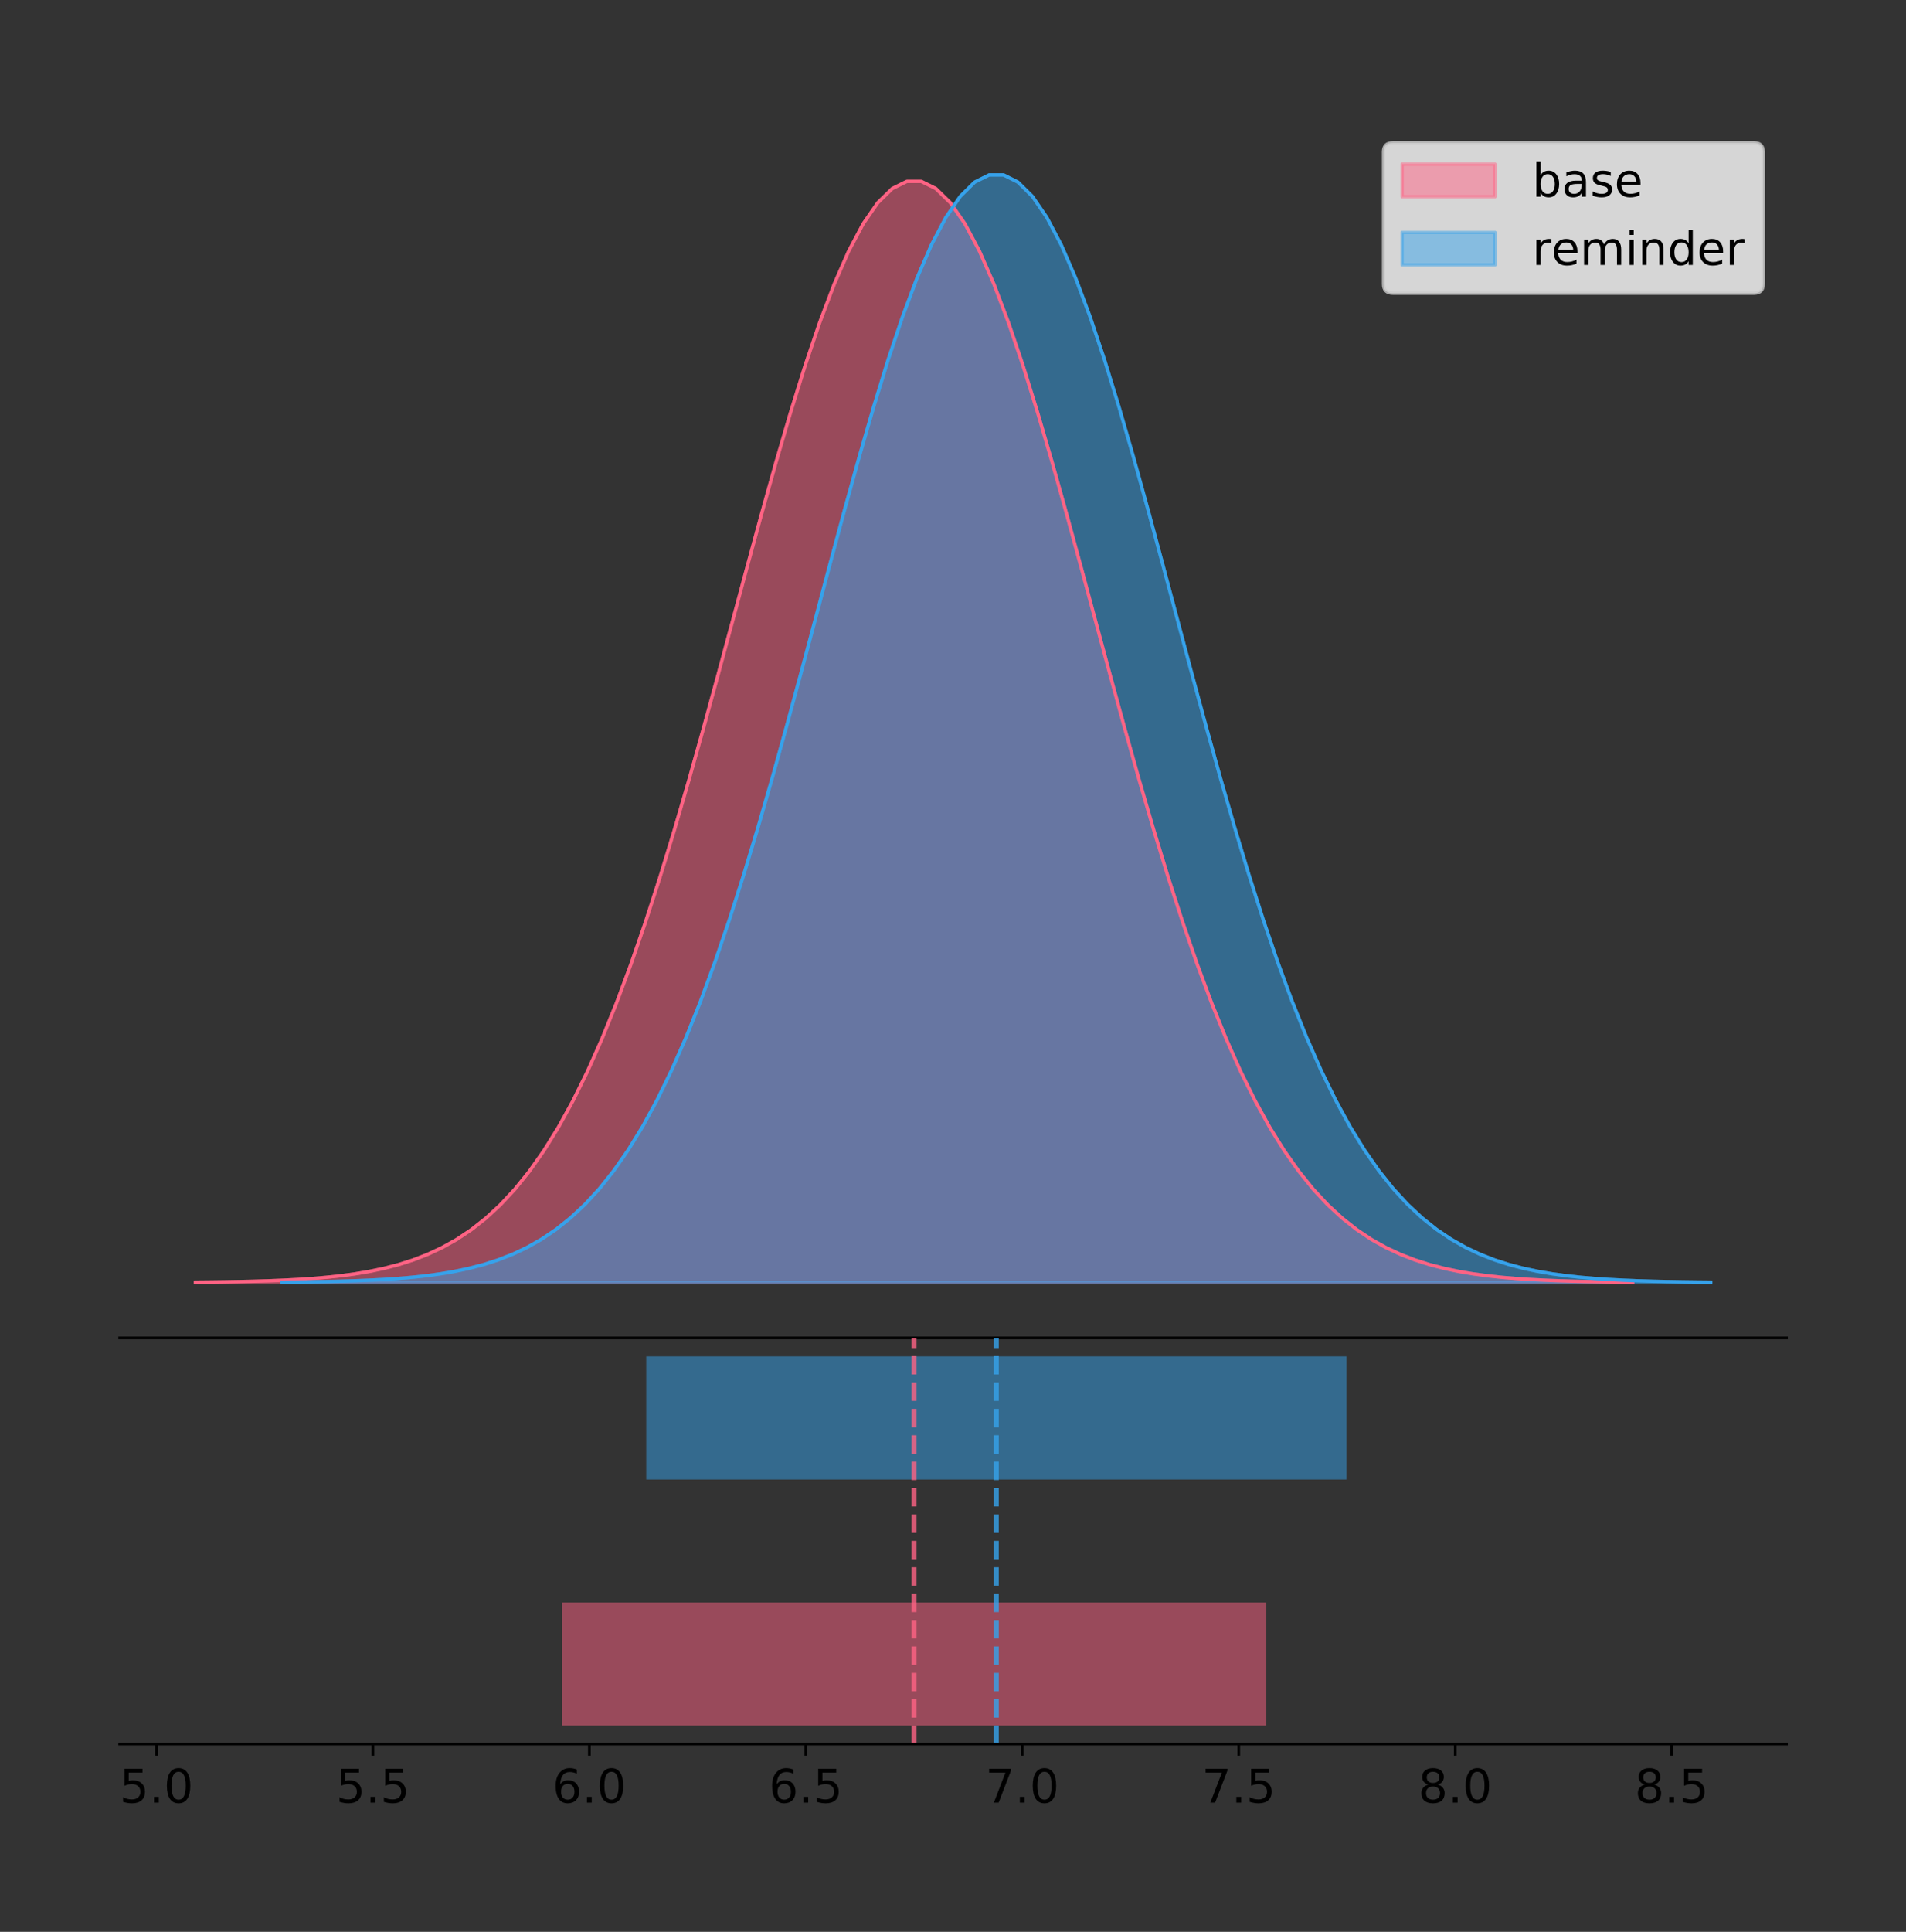<?xml version="1.0" encoding="utf-8" standalone="no"?>
<!DOCTYPE svg PUBLIC "-//W3C//DTD SVG 1.1//EN"
  "http://www.w3.org/Graphics/SVG/1.1/DTD/svg11.dtd">
<!-- Created with matplotlib (https://matplotlib.org/) -->
<svg height="581.789pt" version="1.1" viewBox="0 0 574.252 581.789" width="574.252pt" xmlns="http://www.w3.org/2000/svg" xmlns:xlink="http://www.w3.org/1999/xlink">
 <rect x="0" y="0" width="574.252" height="581.789" fill="#333333" stroke="none"/>
 <defs>
  <style type="text/css">
*{stroke-linecap:butt;stroke-linejoin:round;}
  </style>
 </defs>
 <g id="figure_1">
  <g id="patch_1">
   <path d="M 0 581.789 
L 574.252 581.789 
L 574.252 0 
L 0 0 
z
" style="fill:none;"/>
  </g>
  <g id="axes_1">
   <g id="patch_2">
    <path d="M 36.052 402.93 
L 538.252 402.93 
L 538.252 36 
L 36.052 36 
z
" style="fill:none;"/>
   </g>
   <g id="PolyCollection_1">
    <defs>
     <path d="M 58.88 -195.538 
L 58.88 -195.649 
L 63.254 -195.691 
L 67.628 -195.748 
L 72.002 -195.823 
L 76.376 -195.923 
L 80.75 -196.055 
L 85.124 -196.226 
L 89.498 -196.45 
L 93.871 -196.737 
L 98.245 -197.105 
L 102.619 -197.573 
L 106.993 -198.164 
L 111.367 -198.903 
L 115.741 -199.823 
L 120.115 -200.958 
L 124.489 -202.35 
L 128.863 -204.044 
L 133.237 -206.089 
L 137.611 -208.541 
L 141.985 -211.458 
L 146.359 -214.903 
L 150.733 -218.941 
L 155.107 -223.636 
L 159.481 -229.053 
L 163.855 -235.255 
L 168.229 -242.298 
L 172.603 -250.232 
L 176.977 -259.095 
L 181.351 -268.914 
L 185.725 -279.699 
L 190.099 -291.44 
L 194.473 -304.108 
L 198.847 -317.65 
L 203.221 -331.986 
L 207.595 -347.013 
L 211.969 -362.601 
L 216.343 -378.594 
L 220.717 -394.812 
L 225.091 -411.055 
L 229.465 -427.105 
L 233.839 -442.731 
L 238.213 -457.694 
L 242.587 -471.753 
L 246.961 -484.671 
L 251.335 -496.224 
L 255.709 -506.204 
L 260.083 -514.425 
L 264.457 -520.734 
L 268.831 -525.009 
L 273.205 -527.167 
L 277.579 -527.167 
L 281.953 -525.009 
L 286.327 -520.734 
L 290.701 -514.425 
L 295.075 -506.204 
L 299.449 -496.224 
L 303.823 -484.671 
L 308.197 -471.753 
L 312.571 -457.694 
L 316.945 -442.731 
L 321.319 -427.105 
L 325.693 -411.055 
L 330.067 -394.812 
L 334.441 -378.594 
L 338.815 -362.601 
L 343.189 -347.013 
L 347.563 -331.986 
L 351.937 -317.65 
L 356.311 -304.108 
L 360.685 -291.44 
L 365.059 -279.699 
L 369.433 -268.914 
L 373.807 -259.095 
L 378.181 -250.232 
L 382.555 -242.298 
L 386.929 -235.255 
L 391.303 -229.053 
L 395.676 -223.636 
L 400.05 -218.941 
L 404.424 -214.903 
L 408.798 -211.458 
L 413.172 -208.541 
L 417.546 -206.089 
L 421.92 -204.044 
L 426.294 -202.35 
L 430.668 -200.958 
L 435.042 -199.823 
L 439.416 -198.903 
L 443.79 -198.164 
L 448.164 -197.573 
L 452.538 -197.105 
L 456.912 -196.737 
L 461.286 -196.45 
L 465.66 -196.226 
L 470.034 -196.055 
L 474.408 -195.923 
L 478.782 -195.823 
L 483.156 -195.748 
L 487.53 -195.691 
L 491.904 -195.649 
L 491.904 -195.538 
L 491.904 -195.538 
L 487.53 -195.538 
L 483.156 -195.538 
L 478.782 -195.538 
L 474.408 -195.538 
L 470.034 -195.538 
L 465.66 -195.538 
L 461.286 -195.538 
L 456.912 -195.538 
L 452.538 -195.538 
L 448.164 -195.538 
L 443.79 -195.538 
L 439.416 -195.538 
L 435.042 -195.538 
L 430.668 -195.538 
L 426.294 -195.538 
L 421.92 -195.538 
L 417.546 -195.538 
L 413.172 -195.538 
L 408.798 -195.538 
L 404.424 -195.538 
L 400.05 -195.538 
L 395.676 -195.538 
L 391.303 -195.538 
L 386.929 -195.538 
L 382.555 -195.538 
L 378.181 -195.538 
L 373.807 -195.538 
L 369.433 -195.538 
L 365.059 -195.538 
L 360.685 -195.538 
L 356.311 -195.538 
L 351.937 -195.538 
L 347.563 -195.538 
L 343.189 -195.538 
L 338.815 -195.538 
L 334.441 -195.538 
L 330.067 -195.538 
L 325.693 -195.538 
L 321.319 -195.538 
L 316.945 -195.538 
L 312.571 -195.538 
L 308.197 -195.538 
L 303.823 -195.538 
L 299.449 -195.538 
L 295.075 -195.538 
L 290.701 -195.538 
L 286.327 -195.538 
L 281.953 -195.538 
L 277.579 -195.538 
L 273.205 -195.538 
L 268.831 -195.538 
L 264.457 -195.538 
L 260.083 -195.538 
L 255.709 -195.538 
L 251.335 -195.538 
L 246.961 -195.538 
L 242.587 -195.538 
L 238.213 -195.538 
L 233.839 -195.538 
L 229.465 -195.538 
L 225.091 -195.538 
L 220.717 -195.538 
L 216.343 -195.538 
L 211.969 -195.538 
L 207.595 -195.538 
L 203.221 -195.538 
L 198.847 -195.538 
L 194.473 -195.538 
L 190.099 -195.538 
L 185.725 -195.538 
L 181.351 -195.538 
L 176.977 -195.538 
L 172.603 -195.538 
L 168.229 -195.538 
L 163.855 -195.538 
L 159.481 -195.538 
L 155.107 -195.538 
L 150.733 -195.538 
L 146.359 -195.538 
L 141.985 -195.538 
L 137.611 -195.538 
L 133.237 -195.538 
L 128.863 -195.538 
L 124.489 -195.538 
L 120.115 -195.538 
L 115.741 -195.538 
L 111.367 -195.538 
L 106.993 -195.538 
L 102.619 -195.538 
L 98.245 -195.538 
L 93.871 -195.538 
L 89.498 -195.538 
L 85.124 -195.538 
L 80.75 -195.538 
L 76.376 -195.538 
L 72.002 -195.538 
L 67.628 -195.538 
L 63.254 -195.538 
L 58.88 -195.538 
z
" id="m4c4a536de0" style="stroke:#ff6384;stroke-opacity:0.5;"/>
    </defs>
    <g clip-path="url(#pb2ff5f6050)">
     <use style="fill:#ff6384;fill-opacity:0.5;stroke:#ff6384;stroke-opacity:0.5;" x="0" xlink:href="#m4c4a536de0" y="581.789"/>
    </g>
   </g>
   <g id="PolyCollection_2">
    <defs>
     <path d="M 84.924 -195.538 
L 84.924 -195.65 
L 89.272 -195.692 
L 93.621 -195.749 
L 97.969 -195.825 
L 102.318 -195.925 
L 106.666 -196.058 
L 111.015 -196.23 
L 115.363 -196.455 
L 119.712 -196.744 
L 124.06 -197.115 
L 128.409 -197.585 
L 132.757 -198.179 
L 137.106 -198.923 
L 141.454 -199.848 
L 145.803 -200.99 
L 150.151 -202.39 
L 154.5 -204.093 
L 158.848 -206.151 
L 163.197 -208.617 
L 167.545 -211.552 
L 171.894 -215.017 
L 176.242 -219.078 
L 180.591 -223.801 
L 184.939 -229.25 
L 189.288 -235.488 
L 193.636 -242.572 
L 197.985 -250.552 
L 202.333 -259.468 
L 206.682 -269.344 
L 211.03 -280.192 
L 215.379 -292.002 
L 219.727 -304.744 
L 224.076 -318.365 
L 228.424 -332.786 
L 232.773 -347.901 
L 237.121 -363.58 
L 241.47 -379.667 
L 245.818 -395.98 
L 250.167 -412.318 
L 254.515 -428.462 
L 258.864 -444.18 
L 263.212 -459.23 
L 267.561 -473.372 
L 271.909 -486.366 
L 276.258 -497.987 
L 280.606 -508.025 
L 284.955 -516.294 
L 289.303 -522.64 
L 293.652 -526.94 
L 298 -529.111 
L 302.349 -529.111 
L 306.697 -526.94 
L 311.046 -522.64 
L 315.394 -516.294 
L 319.743 -508.025 
L 324.091 -497.987 
L 328.44 -486.366 
L 332.788 -473.372 
L 337.137 -459.23 
L 341.485 -444.18 
L 345.834 -428.462 
L 350.182 -412.318 
L 354.531 -395.98 
L 358.879 -379.667 
L 363.228 -363.58 
L 367.576 -347.901 
L 371.925 -332.786 
L 376.273 -318.365 
L 380.622 -304.744 
L 384.97 -292.002 
L 389.319 -280.192 
L 393.667 -269.344 
L 398.016 -259.468 
L 402.364 -250.552 
L 406.713 -242.572 
L 411.061 -235.488 
L 415.41 -229.25 
L 419.758 -223.801 
L 424.107 -219.078 
L 428.455 -215.017 
L 432.804 -211.552 
L 437.152 -208.617 
L 441.501 -206.151 
L 445.849 -204.093 
L 450.198 -202.39 
L 454.546 -200.99 
L 458.895 -199.848 
L 463.243 -198.923 
L 467.592 -198.179 
L 471.94 -197.585 
L 476.289 -197.115 
L 480.637 -196.744 
L 484.986 -196.455 
L 489.334 -196.23 
L 493.683 -196.058 
L 498.031 -195.925 
L 502.38 -195.825 
L 506.728 -195.749 
L 511.077 -195.692 
L 515.425 -195.65 
L 515.425 -195.538 
L 515.425 -195.538 
L 511.077 -195.538 
L 506.728 -195.538 
L 502.38 -195.538 
L 498.031 -195.538 
L 493.683 -195.538 
L 489.334 -195.538 
L 484.986 -195.538 
L 480.637 -195.538 
L 476.289 -195.538 
L 471.94 -195.538 
L 467.592 -195.538 
L 463.243 -195.538 
L 458.895 -195.538 
L 454.546 -195.538 
L 450.198 -195.538 
L 445.849 -195.538 
L 441.501 -195.538 
L 437.152 -195.538 
L 432.804 -195.538 
L 428.455 -195.538 
L 424.107 -195.538 
L 419.758 -195.538 
L 415.41 -195.538 
L 411.061 -195.538 
L 406.713 -195.538 
L 402.364 -195.538 
L 398.016 -195.538 
L 393.667 -195.538 
L 389.319 -195.538 
L 384.97 -195.538 
L 380.622 -195.538 
L 376.273 -195.538 
L 371.925 -195.538 
L 367.576 -195.538 
L 363.228 -195.538 
L 358.879 -195.538 
L 354.531 -195.538 
L 350.182 -195.538 
L 345.834 -195.538 
L 341.485 -195.538 
L 337.137 -195.538 
L 332.788 -195.538 
L 328.44 -195.538 
L 324.091 -195.538 
L 319.743 -195.538 
L 315.394 -195.538 
L 311.046 -195.538 
L 306.697 -195.538 
L 302.349 -195.538 
L 298 -195.538 
L 293.652 -195.538 
L 289.303 -195.538 
L 284.955 -195.538 
L 280.606 -195.538 
L 276.258 -195.538 
L 271.909 -195.538 
L 267.561 -195.538 
L 263.212 -195.538 
L 258.864 -195.538 
L 254.515 -195.538 
L 250.167 -195.538 
L 245.818 -195.538 
L 241.47 -195.538 
L 237.121 -195.538 
L 232.773 -195.538 
L 228.424 -195.538 
L 224.076 -195.538 
L 219.727 -195.538 
L 215.379 -195.538 
L 211.03 -195.538 
L 206.682 -195.538 
L 202.333 -195.538 
L 197.985 -195.538 
L 193.636 -195.538 
L 189.288 -195.538 
L 184.939 -195.538 
L 180.591 -195.538 
L 176.242 -195.538 
L 171.894 -195.538 
L 167.545 -195.538 
L 163.197 -195.538 
L 158.848 -195.538 
L 154.5 -195.538 
L 150.151 -195.538 
L 145.803 -195.538 
L 141.454 -195.538 
L 137.106 -195.538 
L 132.757 -195.538 
L 128.409 -195.538 
L 124.06 -195.538 
L 119.712 -195.538 
L 115.363 -195.538 
L 111.015 -195.538 
L 106.666 -195.538 
L 102.318 -195.538 
L 97.969 -195.538 
L 93.621 -195.538 
L 89.272 -195.538 
L 84.924 -195.538 
z
" id="m4c6b19068d" style="stroke:#36a2eb;stroke-opacity:0.5;"/>
    </defs>
    <g clip-path="url(#pb2ff5f6050)">
     <use style="fill:#36a2eb;fill-opacity:0.5;stroke:#36a2eb;stroke-opacity:0.5;" x="0" xlink:href="#m4c6b19068d" y="581.789"/>
    </g>
   </g>
   <g id="line2d_1">
    <path clip-path="url(#pb2ff5f6050)" d="M 58.88 386.14 
L 63.254 386.098 
L 67.628 386.042 
L 72.002 385.966 
L 76.376 385.866 
L 80.75 385.735 
L 85.124 385.563 
L 89.498 385.34 
L 93.871 385.052 
L 98.245 384.684 
L 102.619 384.216 
L 106.993 383.626 
L 111.367 382.886 
L 115.741 381.967 
L 120.115 380.831 
L 124.489 379.439 
L 128.863 377.746 
L 133.237 375.701 
L 137.611 373.249 
L 141.985 370.331 
L 146.359 366.886 
L 150.733 362.848 
L 155.107 358.153 
L 159.481 352.736 
L 163.855 346.534 
L 168.229 339.491 
L 172.603 331.557 
L 176.977 322.694 
L 181.351 312.875 
L 185.725 302.091 
L 190.099 290.349 
L 194.473 277.681 
L 198.847 264.14 
L 203.221 249.803 
L 207.595 234.776 
L 211.969 219.188 
L 216.343 203.195 
L 220.717 186.977 
L 225.091 170.734 
L 229.465 154.684 
L 233.839 139.058 
L 238.213 124.096 
L 242.587 110.037 
L 246.961 97.118 
L 251.335 85.565 
L 255.709 75.586 
L 260.083 67.364 
L 264.457 61.056 
L 268.831 56.781 
L 273.205 54.622 
L 277.579 54.622 
L 281.953 56.781 
L 286.327 61.056 
L 290.701 67.364 
L 295.075 75.586 
L 299.449 85.565 
L 303.823 97.118 
L 308.197 110.037 
L 312.571 124.096 
L 316.945 139.058 
L 321.319 154.684 
L 325.693 170.734 
L 330.067 186.977 
L 334.441 203.195 
L 338.815 219.188 
L 343.189 234.776 
L 347.563 249.803 
L 351.937 264.14 
L 356.311 277.681 
L 360.685 290.349 
L 365.059 302.091 
L 369.433 312.875 
L 373.807 322.694 
L 378.181 331.557 
L 382.555 339.491 
L 386.929 346.534 
L 391.303 352.736 
L 395.676 358.153 
L 400.05 362.848 
L 404.424 366.886 
L 408.798 370.331 
L 413.172 373.249 
L 417.546 375.701 
L 421.92 377.746 
L 426.294 379.439 
L 430.668 380.831 
L 435.042 381.967 
L 439.416 382.886 
L 443.79 383.626 
L 448.164 384.216 
L 452.538 384.684 
L 456.912 385.052 
L 461.286 385.34 
L 465.66 385.563 
L 470.034 385.735 
L 474.408 385.866 
L 478.782 385.966 
L 483.156 386.042 
L 487.53 386.098 
L 491.904 386.14 
" style="fill:none;stroke:#ff6384;stroke-linecap:square;"/>
   </g>
   <g id="line2d_2">
    <path clip-path="url(#pb2ff5f6050)" d="M 84.924 386.139 
L 89.272 386.097 
L 93.621 386.04 
L 97.969 385.965 
L 102.318 385.864 
L 106.666 385.732 
L 111.015 385.559 
L 115.363 385.334 
L 119.712 385.045 
L 124.06 384.675 
L 128.409 384.204 
L 132.757 383.61 
L 137.106 382.867 
L 141.454 381.941 
L 145.803 380.799 
L 150.151 379.399 
L 154.5 377.696 
L 158.848 375.639 
L 163.197 373.172 
L 167.545 370.238 
L 171.894 366.772 
L 176.242 362.711 
L 180.591 357.989 
L 184.939 352.539 
L 189.288 346.301 
L 193.636 339.217 
L 197.985 331.237 
L 202.333 322.322 
L 206.682 312.445 
L 211.03 301.597 
L 215.379 289.787 
L 219.727 277.045 
L 224.076 263.424 
L 228.424 249.004 
L 232.773 233.888 
L 237.121 218.209 
L 241.47 202.123 
L 245.818 185.809 
L 250.167 169.471 
L 254.515 153.327 
L 258.864 137.61 
L 263.212 122.559 
L 267.561 108.418 
L 271.909 95.423 
L 276.258 83.803 
L 280.606 73.765 
L 284.955 65.495 
L 289.303 59.15 
L 293.652 54.85 
L 298 52.679 
L 302.349 52.679 
L 306.697 54.85 
L 311.046 59.15 
L 315.394 65.495 
L 319.743 73.765 
L 324.091 83.803 
L 328.44 95.423 
L 332.788 108.418 
L 337.137 122.559 
L 341.485 137.61 
L 345.834 153.327 
L 350.182 169.471 
L 354.531 185.809 
L 358.879 202.123 
L 363.228 218.209 
L 367.576 233.888 
L 371.925 249.004 
L 376.273 263.424 
L 380.622 277.045 
L 384.97 289.787 
L 389.319 301.597 
L 393.667 312.445 
L 398.016 322.322 
L 402.364 331.237 
L 406.713 339.217 
L 411.061 346.301 
L 415.41 352.539 
L 419.758 357.989 
L 424.107 362.711 
L 428.455 366.772 
L 432.804 370.238 
L 437.152 373.172 
L 441.501 375.639 
L 445.849 377.696 
L 450.198 379.399 
L 454.546 380.799 
L 458.895 381.941 
L 463.243 382.867 
L 467.592 383.61 
L 471.94 384.204 
L 476.289 384.675 
L 480.637 385.045 
L 484.986 385.334 
L 489.334 385.559 
L 493.683 385.732 
L 498.031 385.864 
L 502.38 385.965 
L 506.728 386.04 
L 511.077 386.097 
L 515.425 386.139 
" style="fill:none;stroke:#36a2eb;stroke-linecap:square;"/>
   </g>
   <g id="patch_3">
    <path d="M 36.052 402.93 
L 538.252 402.93 
" style="fill:none;stroke:#000000;stroke-linecap:square;stroke-linejoin:miter;stroke-width:0.8;"/>
   </g>
   <g id="legend_1">
    <g id="patch_4">
     <path d="M 419.631 88.299 
L 528.452 88.299 
Q 531.252 88.299 531.252 85.499 
L 531.252 45.8 
Q 531.252 43 528.452 43 
L 419.631 43 
Q 416.831 43 416.831 45.8 
L 416.831 85.499 
Q 416.831 88.299 419.631 88.299 
z
" style="fill:#ffffff;opacity:0.8;stroke:#cccccc;stroke-linejoin:miter;"/>
    </g>
    <g id="patch_5">
     <path d="M 422.431 59.238 
L 450.431 59.238 
L 450.431 49.438 
L 422.431 49.438 
z
" style="fill:#ff6384;opacity:0.5;stroke:#ff6384;stroke-linejoin:miter;"/>
    </g>
    <g id="text_1">
     <!-- base -->
     <defs>
      <path d="M 48.688 27.297 
Q 48.688 37.203 44.609 42.844 
Q 40.531 48.484 33.406 48.484 
Q 26.266 48.484 22.188 42.844 
Q 18.109 37.203 18.109 27.297 
Q 18.109 17.391 22.188 11.75 
Q 26.266 6.109 33.406 6.109 
Q 40.531 6.109 44.609 11.75 
Q 48.688 17.391 48.688 27.297 
z
M 18.109 46.391 
Q 20.953 51.266 25.266 53.625 
Q 29.594 56 35.594 56 
Q 45.562 56 51.781 48.094 
Q 58.016 40.188 58.016 27.297 
Q 58.016 14.406 51.781 6.484 
Q 45.562 -1.422 35.594 -1.422 
Q 29.594 -1.422 25.266 0.953 
Q 20.953 3.328 18.109 8.203 
L 18.109 0 
L 9.078 0 
L 9.078 75.984 
L 18.109 75.984 
z
" id="DejaVuSans-98"/>
      <path d="M 34.281 27.484 
Q 23.391 27.484 19.188 25 
Q 14.984 22.516 14.984 16.5 
Q 14.984 11.719 18.141 8.906 
Q 21.297 6.109 26.703 6.109 
Q 34.188 6.109 38.703 11.406 
Q 43.219 16.703 43.219 25.484 
L 43.219 27.484 
z
M 52.203 31.203 
L 52.203 0 
L 43.219 0 
L 43.219 8.297 
Q 40.141 3.328 35.547 0.953 
Q 30.953 -1.422 24.312 -1.422 
Q 15.922 -1.422 10.953 3.297 
Q 6 8.016 6 15.922 
Q 6 25.141 12.172 29.828 
Q 18.359 34.516 30.609 34.516 
L 43.219 34.516 
L 43.219 35.406 
Q 43.219 41.609 39.141 45 
Q 35.062 48.391 27.688 48.391 
Q 23 48.391 18.547 47.266 
Q 14.109 46.141 10.016 43.891 
L 10.016 52.203 
Q 14.938 54.109 19.578 55.047 
Q 24.219 56 28.609 56 
Q 40.484 56 46.344 49.844 
Q 52.203 43.703 52.203 31.203 
z
" id="DejaVuSans-97"/>
      <path d="M 44.281 53.078 
L 44.281 44.578 
Q 40.484 46.531 36.375 47.5 
Q 32.281 48.484 27.875 48.484 
Q 21.188 48.484 17.844 46.438 
Q 14.5 44.391 14.5 40.281 
Q 14.5 37.156 16.891 35.375 
Q 19.281 33.594 26.516 31.984 
L 29.594 31.297 
Q 39.156 29.25 43.188 25.516 
Q 47.219 21.781 47.219 15.094 
Q 47.219 7.469 41.188 3.016 
Q 35.156 -1.422 24.609 -1.422 
Q 20.219 -1.422 15.453 -0.562 
Q 10.688 0.297 5.422 2 
L 5.422 11.281 
Q 10.406 8.688 15.234 7.391 
Q 20.062 6.109 24.812 6.109 
Q 31.156 6.109 34.562 8.281 
Q 37.984 10.453 37.984 14.406 
Q 37.984 18.062 35.516 20.016 
Q 33.062 21.969 24.703 23.781 
L 21.578 24.516 
Q 13.234 26.266 9.516 29.906 
Q 5.812 33.547 5.812 39.891 
Q 5.812 47.609 11.281 51.797 
Q 16.75 56 26.812 56 
Q 31.781 56 36.172 55.266 
Q 40.578 54.547 44.281 53.078 
z
" id="DejaVuSans-115"/>
      <path d="M 56.203 29.594 
L 56.203 25.203 
L 14.891 25.203 
Q 15.484 15.922 20.484 11.062 
Q 25.484 6.203 34.422 6.203 
Q 39.594 6.203 44.453 7.469 
Q 49.312 8.734 54.109 11.281 
L 54.109 2.781 
Q 49.266 0.734 44.188 -0.344 
Q 39.109 -1.422 33.891 -1.422 
Q 20.797 -1.422 13.156 6.188 
Q 5.516 13.812 5.516 26.812 
Q 5.516 40.234 12.766 48.109 
Q 20.016 56 32.328 56 
Q 43.359 56 49.781 48.891 
Q 56.203 41.797 56.203 29.594 
z
M 47.219 32.234 
Q 47.125 39.594 43.094 43.984 
Q 39.062 48.391 32.422 48.391 
Q 24.906 48.391 20.391 44.141 
Q 15.875 39.891 15.188 32.172 
z
" id="DejaVuSans-101"/>
     </defs>
     <g transform="translate(461.631 59.238)scale(0.14 -0.14)">
      <use xlink:href="#DejaVuSans-98"/>
      <use x="63.477" xlink:href="#DejaVuSans-97"/>
      <use x="124.756" xlink:href="#DejaVuSans-115"/>
      <use x="176.855" xlink:href="#DejaVuSans-101"/>
     </g>
    </g>
    <g id="patch_6">
     <path d="M 422.431 79.787 
L 450.431 79.787 
L 450.431 69.987 
L 422.431 69.987 
z
" style="fill:#36a2eb;opacity:0.5;stroke:#36a2eb;stroke-linejoin:miter;"/>
    </g>
    <g id="text_2">
     <!-- reminder -->
     <defs>
      <path d="M 41.109 46.297 
Q 39.594 47.172 37.812 47.578 
Q 36.031 48 33.891 48 
Q 26.266 48 22.188 43.047 
Q 18.109 38.094 18.109 28.812 
L 18.109 0 
L 9.078 0 
L 9.078 54.688 
L 18.109 54.688 
L 18.109 46.188 
Q 20.953 51.172 25.484 53.578 
Q 30.031 56 36.531 56 
Q 37.453 56 38.578 55.875 
Q 39.703 55.766 41.062 55.516 
z
" id="DejaVuSans-114"/>
      <path d="M 52 44.188 
Q 55.375 50.25 60.062 53.125 
Q 64.75 56 71.094 56 
Q 79.641 56 84.281 50.016 
Q 88.922 44.047 88.922 33.016 
L 88.922 0 
L 79.891 0 
L 79.891 32.719 
Q 79.891 40.578 77.094 44.375 
Q 74.312 48.188 68.609 48.188 
Q 61.625 48.188 57.562 43.547 
Q 53.516 38.922 53.516 30.906 
L 53.516 0 
L 44.484 0 
L 44.484 32.719 
Q 44.484 40.625 41.703 44.406 
Q 38.922 48.188 33.109 48.188 
Q 26.219 48.188 22.156 43.531 
Q 18.109 38.875 18.109 30.906 
L 18.109 0 
L 9.078 0 
L 9.078 54.688 
L 18.109 54.688 
L 18.109 46.188 
Q 21.188 51.219 25.484 53.609 
Q 29.781 56 35.688 56 
Q 41.656 56 45.828 52.969 
Q 50 49.953 52 44.188 
z
" id="DejaVuSans-109"/>
      <path d="M 9.422 54.688 
L 18.406 54.688 
L 18.406 0 
L 9.422 0 
z
M 9.422 75.984 
L 18.406 75.984 
L 18.406 64.594 
L 9.422 64.594 
z
" id="DejaVuSans-105"/>
      <path d="M 54.891 33.016 
L 54.891 0 
L 45.906 0 
L 45.906 32.719 
Q 45.906 40.484 42.875 44.328 
Q 39.844 48.188 33.797 48.188 
Q 26.516 48.188 22.312 43.547 
Q 18.109 38.922 18.109 30.906 
L 18.109 0 
L 9.078 0 
L 9.078 54.688 
L 18.109 54.688 
L 18.109 46.188 
Q 21.344 51.125 25.703 53.562 
Q 30.078 56 35.797 56 
Q 45.219 56 50.047 50.172 
Q 54.891 44.344 54.891 33.016 
z
" id="DejaVuSans-110"/>
      <path d="M 45.406 46.391 
L 45.406 75.984 
L 54.391 75.984 
L 54.391 0 
L 45.406 0 
L 45.406 8.203 
Q 42.578 3.328 38.25 0.953 
Q 33.938 -1.422 27.875 -1.422 
Q 17.969 -1.422 11.734 6.484 
Q 5.516 14.406 5.516 27.297 
Q 5.516 40.188 11.734 48.094 
Q 17.969 56 27.875 56 
Q 33.938 56 38.25 53.625 
Q 42.578 51.266 45.406 46.391 
z
M 14.797 27.297 
Q 14.797 17.391 18.875 11.75 
Q 22.953 6.109 30.078 6.109 
Q 37.203 6.109 41.297 11.75 
Q 45.406 17.391 45.406 27.297 
Q 45.406 37.203 41.297 42.844 
Q 37.203 48.484 30.078 48.484 
Q 22.953 48.484 18.875 42.844 
Q 14.797 37.203 14.797 27.297 
z
" id="DejaVuSans-100"/>
     </defs>
     <g transform="translate(461.631 79.787)scale(0.14 -0.14)">
      <use xlink:href="#DejaVuSans-114"/>
      <use x="41.082" xlink:href="#DejaVuSans-101"/>
      <use x="102.605" xlink:href="#DejaVuSans-109"/>
      <use x="200.018" xlink:href="#DejaVuSans-105"/>
      <use x="227.801" xlink:href="#DejaVuSans-110"/>
      <use x="291.18" xlink:href="#DejaVuSans-100"/>
      <use x="354.656" xlink:href="#DejaVuSans-101"/>
      <use x="416.18" xlink:href="#DejaVuSans-114"/>
     </g>
    </g>
   </g>
  </g>
  <g id="axes_2">
   <g id="patch_7">
    <path d="M 36.052 525.24 
L 538.252 525.24 
L 538.252 402.93 
L 36.052 402.93 
z
" style="fill:none;"/>
   </g>
   <g id="patch_8">
    <path clip-path="url(#p0da2cf0c6a)" d="M 169.301 519.68 
L 381.483 519.68 
L 381.483 482.617 
L 169.301 482.617 
z
" style="fill:#ff6384;opacity:0.5;"/>
   </g>
   <g id="patch_9">
    <path clip-path="url(#p0da2cf0c6a)" d="M 194.702 445.553 
L 405.647 445.553 
L 405.647 408.49 
L 194.702 408.49 
z
" style="fill:#36a2eb;opacity:0.5;"/>
   </g>
   <g id="matplotlib.axis_1">
    <g id="xtick_1">
     <g id="line2d_3">
      <defs>
       <path d="M 0 0 
L 0 3.5 
" id="m03b9cb3cc9" style="stroke:#000000;stroke-width:0.8;"/>
      </defs>
      <g>
       <use style="stroke:#000000;stroke-width:0.8;" x="47.132" xlink:href="#m03b9cb3cc9" y="525.24"/>
      </g>
     </g>
     <g id="text_3">
      <!-- 5.0 -->
      <defs>
       <path d="M 10.797 72.906 
L 49.516 72.906 
L 49.516 64.594 
L 19.828 64.594 
L 19.828 46.734 
Q 21.969 47.469 24.109 47.828 
Q 26.266 48.188 28.422 48.188 
Q 40.625 48.188 47.75 41.5 
Q 54.891 34.812 54.891 23.391 
Q 54.891 11.625 47.562 5.094 
Q 40.234 -1.422 26.906 -1.422 
Q 22.312 -1.422 17.547 -0.641 
Q 12.797 0.141 7.719 1.703 
L 7.719 11.625 
Q 12.109 9.234 16.797 8.062 
Q 21.484 6.891 26.703 6.891 
Q 35.156 6.891 40.078 11.328 
Q 45.016 15.766 45.016 23.391 
Q 45.016 31 40.078 35.438 
Q 35.156 39.891 26.703 39.891 
Q 22.75 39.891 18.812 39.016 
Q 14.891 38.141 10.797 36.281 
z
" id="DejaVuSans-53"/>
       <path d="M 10.688 12.406 
L 21 12.406 
L 21 0 
L 10.688 0 
z
" id="DejaVuSans-46"/>
       <path d="M 31.781 66.406 
Q 24.172 66.406 20.328 58.906 
Q 16.5 51.422 16.5 36.375 
Q 16.5 21.391 20.328 13.891 
Q 24.172 6.391 31.781 6.391 
Q 39.453 6.391 43.281 13.891 
Q 47.125 21.391 47.125 36.375 
Q 47.125 51.422 43.281 58.906 
Q 39.453 66.406 31.781 66.406 
z
M 31.781 74.219 
Q 44.047 74.219 50.516 64.516 
Q 56.984 54.828 56.984 36.375 
Q 56.984 17.969 50.516 8.266 
Q 44.047 -1.422 31.781 -1.422 
Q 19.531 -1.422 13.062 8.266 
Q 6.594 17.969 6.594 36.375 
Q 6.594 54.828 13.062 64.516 
Q 19.531 74.219 31.781 74.219 
z
" id="DejaVuSans-48"/>
      </defs>
      <g transform="translate(36 542.878)scale(0.14 -0.14)">
       <use xlink:href="#DejaVuSans-53"/>
       <use x="63.623" xlink:href="#DejaVuSans-46"/>
       <use x="95.41" xlink:href="#DejaVuSans-48"/>
      </g>
     </g>
    </g>
    <g id="xtick_2">
     <g id="line2d_4">
      <g>
       <use style="stroke:#000000;stroke-width:0.8;" x="112.349" xlink:href="#m03b9cb3cc9" y="525.24"/>
      </g>
     </g>
     <g id="text_4">
      <!-- 5.5 -->
      <g transform="translate(101.217 542.878)scale(0.14 -0.14)">
       <use xlink:href="#DejaVuSans-53"/>
       <use x="63.623" xlink:href="#DejaVuSans-46"/>
       <use x="95.41" xlink:href="#DejaVuSans-53"/>
      </g>
     </g>
    </g>
    <g id="xtick_3">
     <g id="line2d_5">
      <g>
       <use style="stroke:#000000;stroke-width:0.8;" x="177.566" xlink:href="#m03b9cb3cc9" y="525.24"/>
      </g>
     </g>
     <g id="text_5">
      <!-- 6.0 -->
      <defs>
       <path d="M 33.016 40.375 
Q 26.375 40.375 22.484 35.828 
Q 18.609 31.297 18.609 23.391 
Q 18.609 15.531 22.484 10.953 
Q 26.375 6.391 33.016 6.391 
Q 39.656 6.391 43.531 10.953 
Q 47.406 15.531 47.406 23.391 
Q 47.406 31.297 43.531 35.828 
Q 39.656 40.375 33.016 40.375 
z
M 52.594 71.297 
L 52.594 62.312 
Q 48.875 64.062 45.094 64.984 
Q 41.312 65.922 37.594 65.922 
Q 27.828 65.922 22.672 59.328 
Q 17.531 52.734 16.797 39.406 
Q 19.672 43.656 24.016 45.922 
Q 28.375 48.188 33.594 48.188 
Q 44.578 48.188 50.953 41.516 
Q 57.328 34.859 57.328 23.391 
Q 57.328 12.156 50.688 5.359 
Q 44.047 -1.422 33.016 -1.422 
Q 20.359 -1.422 13.672 8.266 
Q 6.984 17.969 6.984 36.375 
Q 6.984 53.656 15.188 63.938 
Q 23.391 74.219 37.203 74.219 
Q 40.922 74.219 44.703 73.484 
Q 48.484 72.75 52.594 71.297 
z
" id="DejaVuSans-54"/>
      </defs>
      <g transform="translate(166.434 542.878)scale(0.14 -0.14)">
       <use xlink:href="#DejaVuSans-54"/>
       <use x="63.623" xlink:href="#DejaVuSans-46"/>
       <use x="95.41" xlink:href="#DejaVuSans-48"/>
      </g>
     </g>
    </g>
    <g id="xtick_4">
     <g id="line2d_6">
      <g>
       <use style="stroke:#000000;stroke-width:0.8;" x="242.783" xlink:href="#m03b9cb3cc9" y="525.24"/>
      </g>
     </g>
     <g id="text_6">
      <!-- 6.5 -->
      <g transform="translate(231.651 542.878)scale(0.14 -0.14)">
       <use xlink:href="#DejaVuSans-54"/>
       <use x="63.623" xlink:href="#DejaVuSans-46"/>
       <use x="95.41" xlink:href="#DejaVuSans-53"/>
      </g>
     </g>
    </g>
    <g id="xtick_5">
     <g id="line2d_7">
      <g>
       <use style="stroke:#000000;stroke-width:0.8;" x="308" xlink:href="#m03b9cb3cc9" y="525.24"/>
      </g>
     </g>
     <g id="text_7">
      <!-- 7.0 -->
      <defs>
       <path d="M 8.203 72.906 
L 55.078 72.906 
L 55.078 68.703 
L 28.609 0 
L 18.312 0 
L 43.219 64.594 
L 8.203 64.594 
z
" id="DejaVuSans-55"/>
      </defs>
      <g transform="translate(296.868 542.878)scale(0.14 -0.14)">
       <use xlink:href="#DejaVuSans-55"/>
       <use x="63.623" xlink:href="#DejaVuSans-46"/>
       <use x="95.41" xlink:href="#DejaVuSans-48"/>
      </g>
     </g>
    </g>
    <g id="xtick_6">
     <g id="line2d_8">
      <g>
       <use style="stroke:#000000;stroke-width:0.8;" x="373.217" xlink:href="#m03b9cb3cc9" y="525.24"/>
      </g>
     </g>
     <g id="text_8">
      <!-- 7.5 -->
      <g transform="translate(362.085 542.878)scale(0.14 -0.14)">
       <use xlink:href="#DejaVuSans-55"/>
       <use x="63.623" xlink:href="#DejaVuSans-46"/>
       <use x="95.41" xlink:href="#DejaVuSans-53"/>
      </g>
     </g>
    </g>
    <g id="xtick_7">
     <g id="line2d_9">
      <g>
       <use style="stroke:#000000;stroke-width:0.8;" x="438.435" xlink:href="#m03b9cb3cc9" y="525.24"/>
      </g>
     </g>
     <g id="text_9">
      <!-- 8.0 -->
      <defs>
       <path d="M 31.781 34.625 
Q 24.75 34.625 20.719 30.859 
Q 16.703 27.094 16.703 20.516 
Q 16.703 13.922 20.719 10.156 
Q 24.75 6.391 31.781 6.391 
Q 38.812 6.391 42.859 10.172 
Q 46.922 13.969 46.922 20.516 
Q 46.922 27.094 42.891 30.859 
Q 38.875 34.625 31.781 34.625 
z
M 21.922 38.812 
Q 15.578 40.375 12.031 44.719 
Q 8.5 49.078 8.5 55.328 
Q 8.5 64.062 14.719 69.141 
Q 20.953 74.219 31.781 74.219 
Q 42.672 74.219 48.875 69.141 
Q 55.078 64.062 55.078 55.328 
Q 55.078 49.078 51.531 44.719 
Q 48 40.375 41.703 38.812 
Q 48.828 37.156 52.797 32.312 
Q 56.781 27.484 56.781 20.516 
Q 56.781 9.906 50.312 4.234 
Q 43.844 -1.422 31.781 -1.422 
Q 19.734 -1.422 13.25 4.234 
Q 6.781 9.906 6.781 20.516 
Q 6.781 27.484 10.781 32.312 
Q 14.797 37.156 21.922 38.812 
z
M 18.312 54.391 
Q 18.312 48.734 21.844 45.562 
Q 25.391 42.391 31.781 42.391 
Q 38.141 42.391 41.719 45.562 
Q 45.312 48.734 45.312 54.391 
Q 45.312 60.062 41.719 63.234 
Q 38.141 66.406 31.781 66.406 
Q 25.391 66.406 21.844 63.234 
Q 18.312 60.062 18.312 54.391 
z
" id="DejaVuSans-56"/>
      </defs>
      <g transform="translate(427.302 542.878)scale(0.14 -0.14)">
       <use xlink:href="#DejaVuSans-56"/>
       <use x="63.623" xlink:href="#DejaVuSans-46"/>
       <use x="95.41" xlink:href="#DejaVuSans-48"/>
      </g>
     </g>
    </g>
    <g id="xtick_8">
     <g id="line2d_10">
      <g>
       <use style="stroke:#000000;stroke-width:0.8;" x="503.652" xlink:href="#m03b9cb3cc9" y="525.24"/>
      </g>
     </g>
     <g id="text_10">
      <!-- 8.5 -->
      <g transform="translate(492.519 542.878)scale(0.14 -0.14)">
       <use xlink:href="#DejaVuSans-56"/>
       <use x="63.623" xlink:href="#DejaVuSans-46"/>
       <use x="95.41" xlink:href="#DejaVuSans-53"/>
      </g>
     </g>
    </g>
   </g>
   <g id="line2d_11">
    <path clip-path="url(#p0da2cf0c6a)" d="M 275.392 525.24 
L 275.392 402.93 
" style="fill:none;stroke:#ff6384;stroke-dasharray:5.55,2.4;stroke-dashoffset:0;stroke-opacity:0.8;stroke-width:1.5;"/>
   </g>
   <g id="line2d_12">
    <path clip-path="url(#p0da2cf0c6a)" d="M 300.174 525.24 
L 300.174 402.93 
" style="fill:none;stroke:#36a2eb;stroke-dasharray:5.55,2.4;stroke-dashoffset:0;stroke-opacity:0.8;stroke-width:1.5;"/>
   </g>
   <g id="patch_10">
    <path d="M 36.052 525.24 
L 538.252 525.24 
" style="fill:none;stroke:#000000;stroke-linecap:square;stroke-linejoin:miter;stroke-width:0.8;"/>
   </g>
  </g>
 </g>
 <defs>
  <clipPath id="pb2ff5f6050">
   <rect height="366.93" width="502.2" x="36.052" y="36"/>
  </clipPath>
  <clipPath id="p0da2cf0c6a">
   <rect height="122.31" width="502.2" x="36.052" y="402.93"/>
  </clipPath>
 </defs>
</svg>
